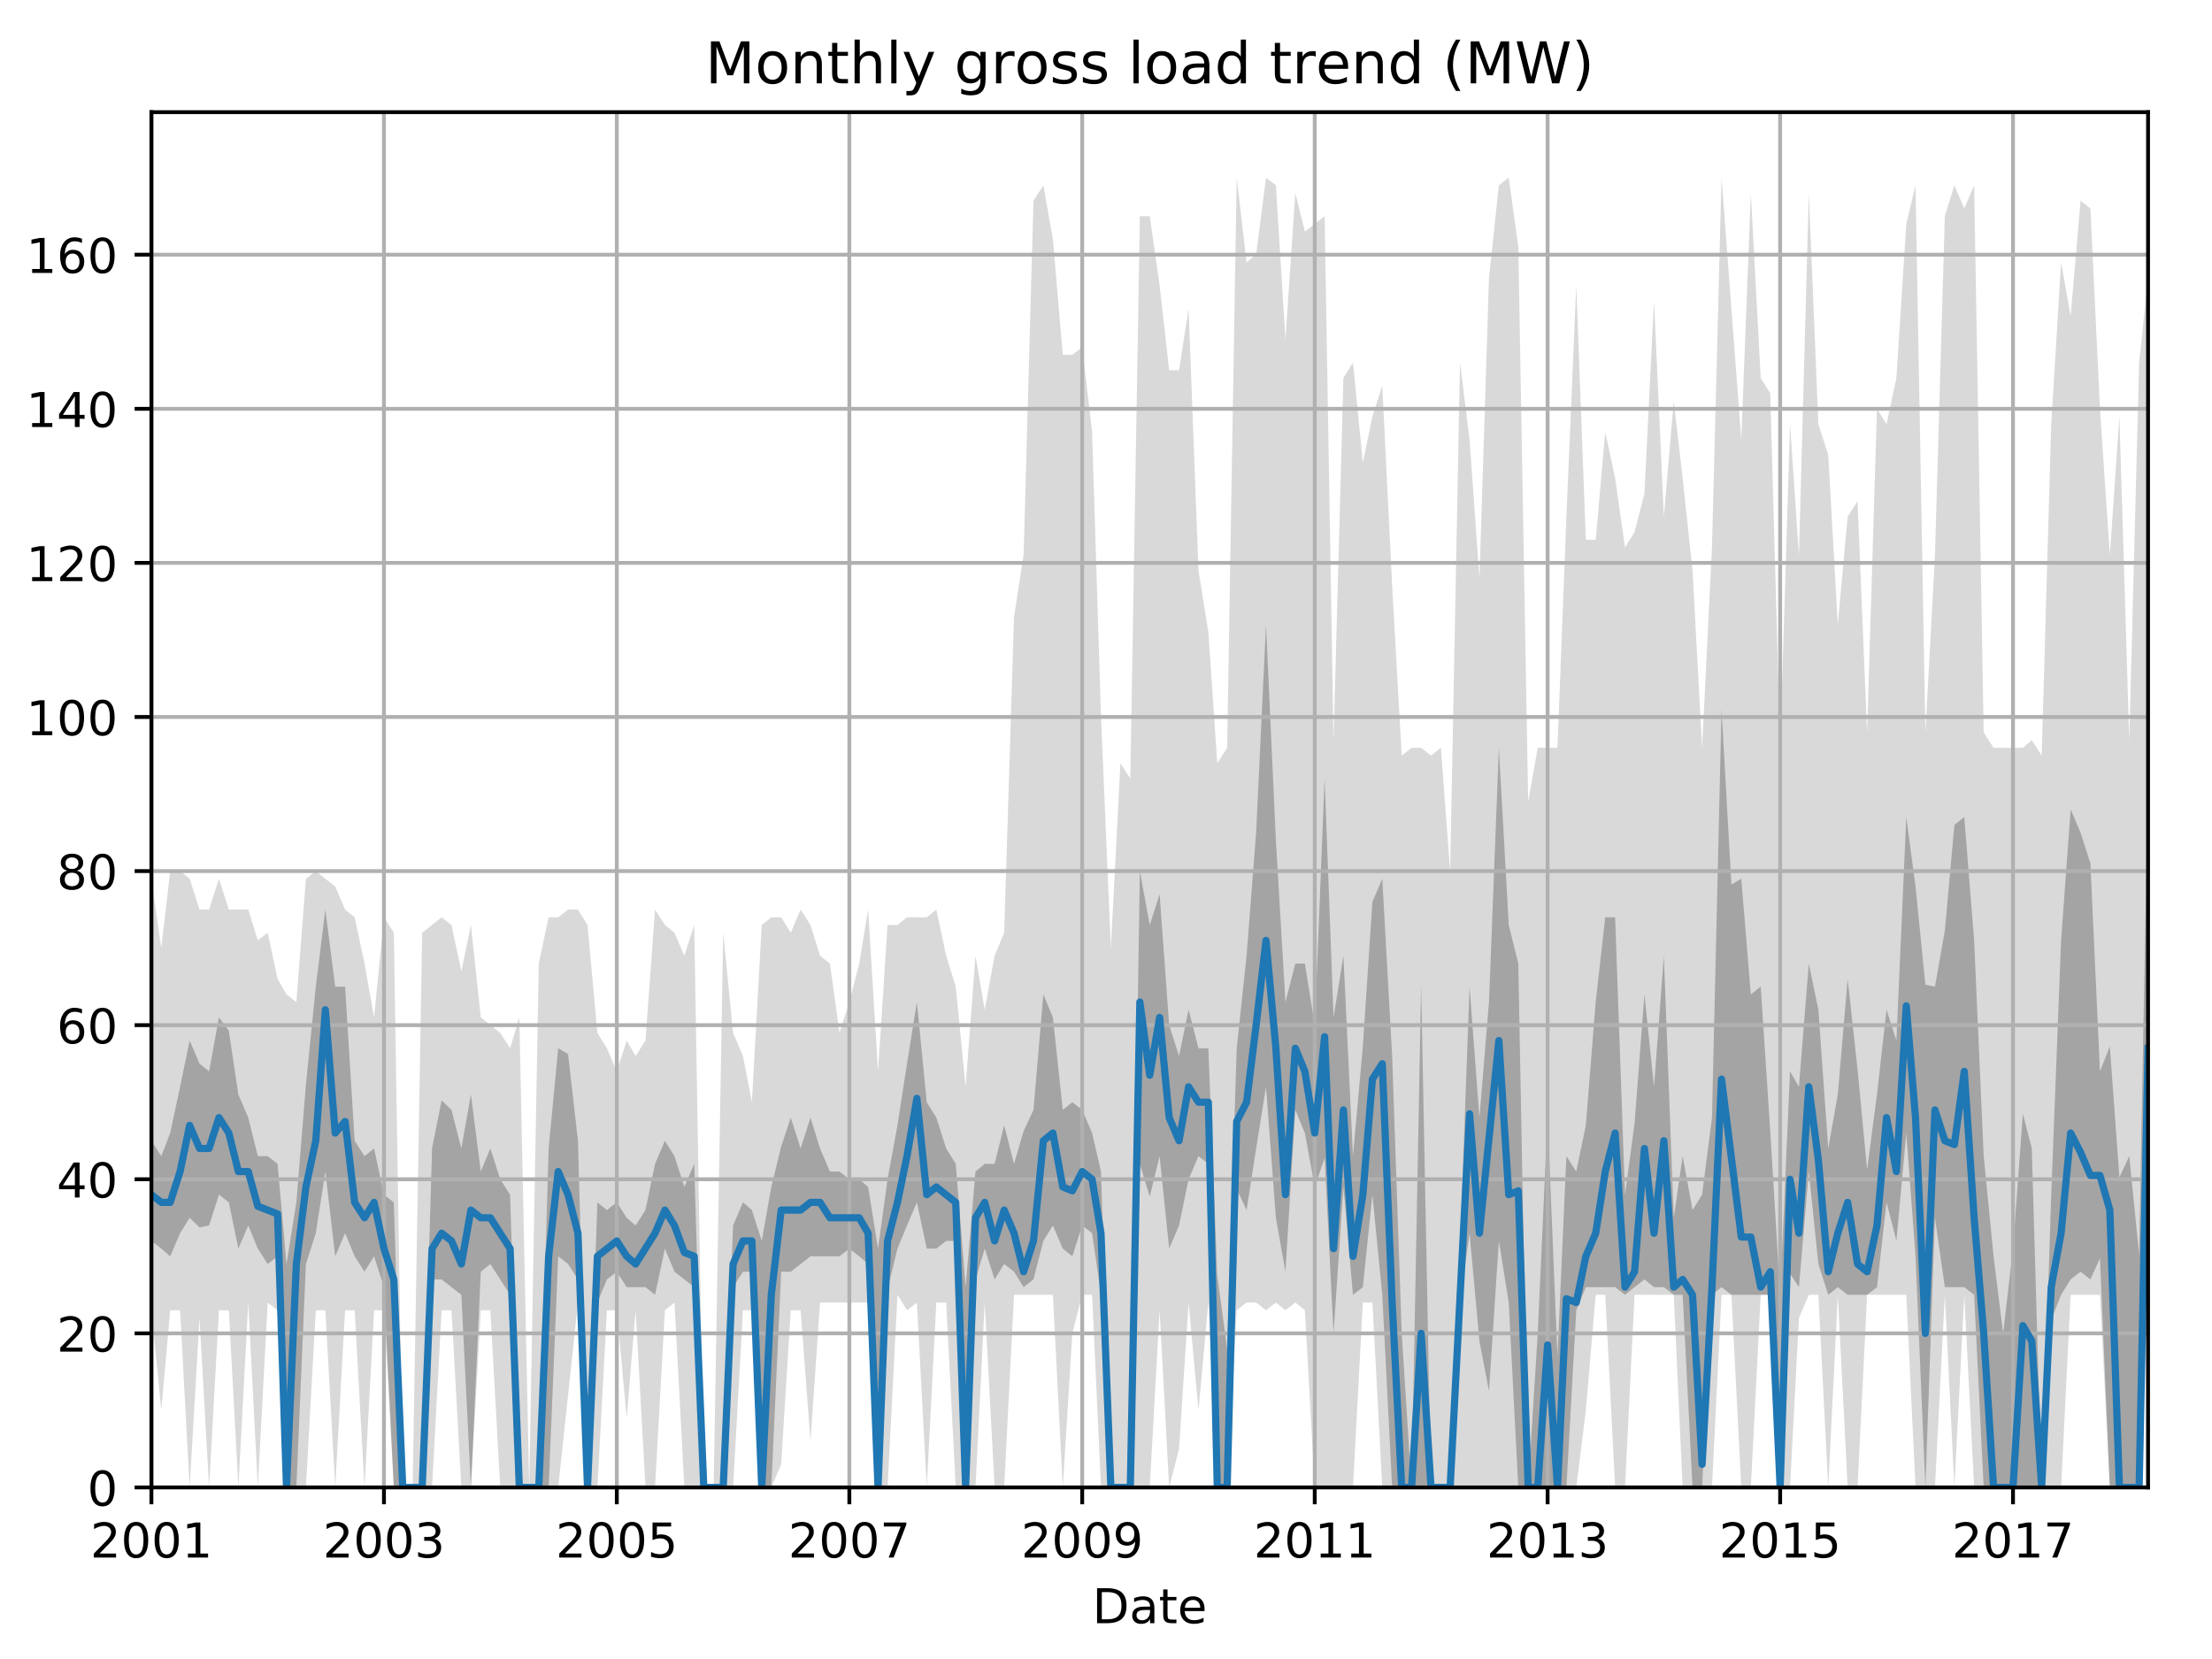 <?xml version="1.0" encoding="utf-8" standalone="no"?>
<!DOCTYPE svg PUBLIC "-//W3C//DTD SVG 1.1//EN"
  "http://www.w3.org/Graphics/SVG/1.1/DTD/svg11.dtd">
<!-- Created with matplotlib (http://matplotlib.org/) -->
<svg height="345.6pt" version="1.1" viewBox="0 0 460.8 345.6" width="460.8pt" xmlns="http://www.w3.org/2000/svg" xmlns:xlink="http://www.w3.org/1999/xlink">
 <defs>
  <style type="text/css">
*{stroke-linecap:butt;stroke-linejoin:round;}
  </style>
 </defs>
 <g id="figure_1">
  <g id="patch_1">
   <path d="M 0 345.6 
L 460.8 345.6 
L 460.8 0 
L 0 0 
z
" style="fill:none;"/>
  </g>
  <g id="axes_1">
   <g id="patch_2">
    <path d="M 31.543 309.863 
L 447.48 309.863 
L 447.48 23.365 
L 31.543 23.365 
z
" style="fill:none;"/>
   </g>
   <g id="PolyCollection_1">
    <path clip-path="url(#p1483d07d75)" d="M 31.543 183.066 
L 31.543 272.948 
L 33.6 293.813 
L 35.458 272.948 
L 37.515 272.948 
L 39.506 309.863 
L 41.563 274.553 
L 43.554 309.863 
L 45.611 272.948 
L 47.668 272.948 
L 49.659 309.863 
L 51.716 271.343 
L 53.707 309.863 
L 55.764 271.343 
L 57.821 272.948 
L 59.679 309.863 
L 61.736 309.863 
L 63.727 309.863 
L 65.784 272.948 
L 67.775 272.948 
L 69.832 309.863 
L 71.889 272.948 
L 73.88 272.948 
L 75.937 309.863 
L 77.928 272.948 
L 79.985 272.948 
L 82.042 309.863 
L 83.9 309.863 
L 85.957 309.863 
L 87.948 309.863 
L 90.005 309.863 
L 91.996 272.948 
L 94.053 272.948 
L 96.11 309.863 
L 98.101 309.863 
L 100.158 272.948 
L 102.149 272.948 
L 104.206 309.863 
L 106.263 309.863 
L 108.187 309.863 
L 110.245 309.863 
L 112.235 309.863 
L 114.292 309.863 
L 116.283 309.863 
L 118.34 290.603 
L 120.397 271.343 
L 122.388 309.863 
L 124.445 309.863 
L 126.436 272.948 
L 128.493 272.948 
L 130.55 295.418 
L 132.408 272.948 
L 134.466 309.863 
L 136.456 309.863 
L 138.513 272.948 
L 140.504 271.343 
L 142.561 309.863 
L 144.618 309.863 
L 146.609 309.863 
L 148.666 309.863 
L 150.657 309.863 
L 152.714 309.863 
L 154.771 272.948 
L 156.629 272.948 
L 158.686 309.863 
L 160.677 309.863 
L 162.734 305.048 
L 164.725 272.948 
L 166.782 272.948 
L 168.839 300.233 
L 170.83 271.343 
L 172.887 271.343 
L 174.878 271.343 
L 176.935 271.343 
L 178.992 271.343 
L 180.85 271.343 
L 182.907 309.863 
L 184.898 309.863 
L 186.955 269.738 
L 188.946 272.948 
L 191.003 271.343 
L 193.06 309.863 
L 195.051 271.343 
L 197.108 271.343 
L 199.099 309.863 
L 201.156 309.863 
L 203.213 309.863 
L 205.138 271.343 
L 207.195 309.863 
L 209.186 309.863 
L 211.243 269.738 
L 213.233 269.738 
L 215.291 269.738 
L 217.348 269.738 
L 219.338 269.738 
L 221.396 309.863 
L 223.386 277.763 
L 225.443 269.738 
L 227.501 269.738 
L 229.359 309.863 
L 231.416 309.863 
L 233.406 309.863 
L 235.464 309.863 
L 237.454 309.863 
L 239.512 309.863 
L 241.569 272.948 
L 243.559 309.863 
L 245.617 301.838 
L 247.607 271.343 
L 249.664 293.813 
L 251.722 271.343 
L 253.58 309.863 
L 255.637 309.863 
L 257.627 272.948 
L 259.685 271.343 
L 261.675 271.343 
L 263.732 272.948 
L 265.79 271.343 
L 267.78 272.948 
L 269.837 271.343 
L 271.828 272.948 
L 273.885 309.863 
L 275.942 309.863 
L 277.801 309.863 
L 279.858 309.863 
L 281.848 309.863 
L 283.906 271.343 
L 285.896 271.343 
L 287.953 309.863 
L 290.011 309.863 
L 292.001 309.863 
L 294.058 309.863 
L 296.049 309.863 
L 298.106 309.863 
L 300.163 309.863 
L 302.088 309.863 
L 304.145 309.863 
L 306.136 309.863 
L 308.193 309.863 
L 310.184 309.863 
L 312.241 309.863 
L 314.298 309.863 
L 316.289 309.863 
L 318.346 309.863 
L 320.337 309.863 
L 322.394 309.863 
L 324.451 309.863 
L 326.309 309.863 
L 328.366 309.863 
L 330.357 293.813 
L 332.414 269.738 
L 334.405 269.738 
L 336.462 309.863 
L 338.519 309.863 
L 340.51 269.738 
L 342.567 269.738 
L 344.557 269.738 
L 346.615 269.738 
L 348.672 269.738 
L 350.53 309.863 
L 352.587 309.863 
L 354.578 309.863 
L 356.635 309.863 
L 358.626 269.738 
L 360.683 269.738 
L 362.74 309.863 
L 364.731 309.863 
L 366.788 269.738 
L 368.778 269.738 
L 370.836 309.863 
L 372.893 309.863 
L 374.751 274.553 
L 376.808 269.738 
L 378.799 269.738 
L 380.856 309.863 
L 382.847 269.738 
L 384.904 309.863 
L 386.961 309.863 
L 388.952 269.738 
L 391.009 269.738 
L 392.999 269.738 
L 395.057 269.738 
L 397.114 269.738 
L 399.038 309.863 
L 401.095 309.863 
L 403.086 309.863 
L 405.143 269.738 
L 407.134 309.863 
L 409.191 269.738 
L 411.248 309.863 
L 413.239 309.863 
L 415.296 309.863 
L 417.287 309.863 
L 419.344 309.863 
L 421.401 309.863 
L 423.259 309.863 
L 425.316 309.863 
L 427.307 309.863 
L 429.364 309.863 
L 431.355 269.738 
L 433.412 269.738 
L 435.469 269.738 
L 437.46 269.738 
L 439.517 309.863 
L 441.508 309.863 
L 443.565 309.863 
L 445.622 309.863 
L 447.48 269.738 
L 447.48 57.873 
L 447.48 57.873 
L 445.622 75.529 
L 443.565 154.175 
L 441.508 86.764 
L 439.517 115.654 
L 437.46 85.159 
L 435.469 43.428 
L 433.412 41.823 
L 431.355 65.898 
L 429.364 54.663 
L 427.307 88.369 
L 425.316 157.385 
L 423.259 154.175 
L 421.401 155.78 
L 419.344 155.78 
L 417.287 155.78 
L 415.296 155.78 
L 413.239 152.57 
L 411.248 38.613 
L 409.191 43.428 
L 407.134 38.613 
L 405.143 45.033 
L 403.086 115.654 
L 401.095 152.57 
L 399.038 38.613 
L 397.114 46.638 
L 395.057 78.739 
L 392.999 88.369 
L 391.009 85.159 
L 388.952 152.57 
L 386.961 104.419 
L 384.904 107.629 
L 382.847 130.1 
L 380.856 94.789 
L 378.799 88.369 
L 376.808 40.218 
L 374.751 115.654 
L 372.893 88.369 
L 370.836 155.78 
L 368.778 81.949 
L 366.788 78.739 
L 364.731 40.218 
L 362.74 91.579 
L 360.683 64.293 
L 358.626 37.008 
L 356.635 114.049 
L 354.578 155.78 
L 352.587 118.865 
L 350.53 99.604 
L 348.672 83.554 
L 346.615 107.629 
L 344.557 62.688 
L 342.567 102.814 
L 340.51 110.839 
L 338.519 114.049 
L 336.462 99.604 
L 334.405 89.974 
L 332.414 112.444 
L 330.357 112.444 
L 328.366 59.478 
L 326.309 107.629 
L 324.451 155.78 
L 322.394 155.78 
L 320.337 155.78 
L 318.346 167.016 
L 316.289 51.453 
L 314.298 37.008 
L 312.241 38.613 
L 310.184 57.873 
L 308.193 120.47 
L 306.136 91.579 
L 304.145 75.529 
L 302.088 181.461 
L 300.163 155.78 
L 298.106 157.385 
L 296.049 155.78 
L 294.058 155.78 
L 292.001 157.385 
L 290.011 122.075 
L 287.953 80.344 
L 285.896 86.764 
L 283.906 96.394 
L 281.848 75.529 
L 279.858 78.739 
L 277.801 154.175 
L 275.942 45.033 
L 273.885 46.638 
L 271.828 48.243 
L 269.837 40.218 
L 267.78 70.714 
L 265.79 38.613 
L 263.732 37.008 
L 261.675 53.058 
L 259.685 54.663 
L 257.627 37.008 
L 255.637 155.78 
L 253.58 158.99 
L 251.722 131.705 
L 249.664 118.865 
L 247.607 64.293 
L 245.617 77.134 
L 243.559 77.134 
L 241.569 59.478 
L 239.512 45.033 
L 237.454 45.033 
L 235.464 162.2 
L 233.406 158.99 
L 231.416 197.511 
L 229.359 149.36 
L 227.501 89.974 
L 225.443 72.319 
L 223.386 73.924 
L 221.396 73.924 
L 219.338 49.848 
L 217.348 38.613 
L 215.291 41.823 
L 213.233 115.654 
L 211.243 128.495 
L 209.186 194.301 
L 207.195 199.116 
L 205.138 210.351 
L 203.213 199.116 
L 201.156 226.402 
L 199.099 205.536 
L 197.108 199.116 
L 195.051 189.486 
L 193.06 191.091 
L 191.003 191.091 
L 188.946 191.091 
L 186.955 192.696 
L 184.898 192.696 
L 182.907 223.192 
L 180.85 189.486 
L 178.992 200.721 
L 176.935 208.746 
L 174.878 215.167 
L 172.887 200.721 
L 170.83 199.116 
L 168.839 192.696 
L 166.782 189.486 
L 164.725 194.301 
L 162.734 191.091 
L 160.677 191.091 
L 158.686 192.696 
L 156.629 229.612 
L 154.771 219.982 
L 152.714 215.167 
L 150.657 194.301 
L 148.666 309.863 
L 146.609 309.863 
L 144.618 192.696 
L 142.561 199.116 
L 140.504 194.301 
L 138.513 192.696 
L 136.456 189.486 
L 134.466 216.772 
L 132.408 219.982 
L 130.55 216.772 
L 128.493 223.192 
L 126.436 218.377 
L 124.445 215.167 
L 122.388 192.696 
L 120.397 189.486 
L 118.34 189.486 
L 116.283 191.091 
L 114.292 191.091 
L 112.235 200.721 
L 110.245 309.863 
L 108.187 211.956 
L 106.263 218.377 
L 104.206 215.167 
L 102.149 213.561 
L 100.158 211.956 
L 98.101 192.696 
L 96.11 202.326 
L 94.053 192.696 
L 91.996 191.091 
L 90.005 192.696 
L 87.948 194.301 
L 85.957 309.863 
L 83.9 309.863 
L 82.042 194.301 
L 79.985 191.091 
L 77.928 211.956 
L 75.937 200.721 
L 73.88 191.091 
L 71.889 189.486 
L 69.832 184.671 
L 67.775 183.066 
L 65.784 181.461 
L 63.727 183.066 
L 61.736 208.746 
L 59.679 207.141 
L 57.821 203.931 
L 55.764 194.301 
L 53.707 195.906 
L 51.716 189.486 
L 49.659 189.486 
L 47.668 189.486 
L 45.611 183.066 
L 43.554 189.486 
L 41.563 189.486 
L 39.506 183.066 
L 37.515 181.461 
L 35.458 181.461 
L 33.6 197.511 
L 31.543 183.066 
z
" style="fill:#808080;fill-opacity:0.3;"/>
   </g>
   <g id="PolyCollection_2">
    <path clip-path="url(#p1483d07d75)" d="M 31.543 237.637 
L 31.543 258.502 
L 33.6 260.107 
L 35.458 261.712 
L 37.515 256.897 
L 39.506 253.687 
L 41.563 255.694 
L 43.554 255.292 
L 45.611 248.872 
L 47.668 250.477 
L 49.659 260.107 
L 51.716 255.292 
L 53.707 260.107 
L 55.764 263.318 
L 57.821 261.712 
L 59.679 309.863 
L 61.736 309.863 
L 63.727 263.318 
L 65.784 256.897 
L 67.775 244.057 
L 69.832 261.712 
L 71.889 256.897 
L 73.88 261.712 
L 75.937 264.923 
L 77.928 261.712 
L 79.985 268.133 
L 82.042 309.863 
L 83.9 309.863 
L 85.957 309.863 
L 87.948 309.863 
L 90.005 266.528 
L 91.996 266.528 
L 94.053 268.133 
L 96.11 269.738 
L 98.101 309.863 
L 100.158 264.923 
L 102.149 263.318 
L 104.206 266.528 
L 106.263 269.738 
L 108.187 309.863 
L 110.245 309.863 
L 112.235 309.863 
L 114.292 309.863 
L 116.283 261.712 
L 118.34 263.318 
L 120.397 266.528 
L 122.388 309.863 
L 124.445 271.343 
L 126.436 266.528 
L 128.493 264.923 
L 130.55 268.133 
L 132.408 268.133 
L 134.466 268.133 
L 136.456 269.738 
L 138.513 260.107 
L 140.504 264.923 
L 142.561 266.528 
L 144.618 268.133 
L 146.609 309.863 
L 148.666 309.863 
L 150.657 309.863 
L 152.714 268.133 
L 154.771 264.923 
L 156.629 264.923 
L 158.686 309.863 
L 160.677 309.863 
L 162.734 264.923 
L 164.725 264.923 
L 166.782 263.318 
L 168.839 261.712 
L 170.83 261.712 
L 172.887 261.712 
L 174.878 261.712 
L 176.935 260.107 
L 178.992 261.712 
L 180.85 263.318 
L 182.907 309.863 
L 184.898 268.534 
L 186.955 260.107 
L 188.946 255.292 
L 191.003 250.477 
L 193.06 260.107 
L 195.051 260.107 
L 197.108 258.502 
L 199.099 258.502 
L 201.156 309.863 
L 203.213 266.528 
L 205.138 260.107 
L 207.195 266.528 
L 209.186 263.318 
L 211.243 264.923 
L 213.233 268.133 
L 215.291 266.528 
L 217.348 258.502 
L 219.338 255.292 
L 221.396 260.107 
L 223.386 261.712 
L 225.443 255.292 
L 227.501 256.897 
L 229.359 269.738 
L 231.416 309.863 
L 233.406 309.863 
L 235.464 309.863 
L 237.454 242.452 
L 239.512 249.273 
L 241.569 240.847 
L 243.559 260.107 
L 245.617 255.292 
L 247.607 245.662 
L 249.664 240.847 
L 251.722 242.452 
L 253.58 309.863 
L 255.637 309.863 
L 257.627 247.668 
L 259.685 252.082 
L 261.675 239.242 
L 263.732 226.402 
L 265.79 253.687 
L 267.78 264.923 
L 269.837 231.217 
L 271.828 236.032 
L 273.885 247.267 
L 275.942 241.248 
L 277.801 277.763 
L 279.858 247.267 
L 281.848 269.738 
L 283.906 268.133 
L 285.896 248.872 
L 287.953 269.738 
L 290.011 309.863 
L 292.001 309.863 
L 294.058 309.863 
L 296.049 309.863 
L 298.106 309.863 
L 300.163 309.863 
L 302.088 309.863 
L 304.145 271.343 
L 306.136 256.897 
L 308.193 279.368 
L 310.184 289.801 
L 312.241 258.502 
L 314.298 271.343 
L 316.289 309.863 
L 318.346 309.863 
L 320.337 309.863 
L 322.394 309.863 
L 324.451 309.863 
L 326.309 309.863 
L 328.366 272.948 
L 330.357 268.133 
L 332.414 268.133 
L 334.405 268.133 
L 336.462 268.133 
L 338.519 269.738 
L 340.51 268.133 
L 342.567 266.528 
L 344.557 268.133 
L 346.615 268.133 
L 348.672 269.738 
L 350.53 269.738 
L 352.587 309.863 
L 354.578 309.863 
L 356.635 269.738 
L 358.626 268.133 
L 360.683 269.738 
L 362.74 269.738 
L 364.731 269.738 
L 366.788 269.738 
L 368.778 269.738 
L 370.836 309.863 
L 372.893 265.324 
L 374.751 268.133 
L 376.808 244.057 
L 378.799 263.318 
L 380.856 269.738 
L 382.847 268.133 
L 384.904 269.738 
L 386.961 269.738 
L 388.952 269.738 
L 391.009 268.133 
L 392.999 250.477 
L 395.057 258.502 
L 397.114 236.032 
L 399.038 261.712 
L 401.095 309.863 
L 403.086 253.687 
L 405.143 268.133 
L 407.134 268.133 
L 409.191 268.133 
L 411.248 269.738 
L 413.239 309.863 
L 415.296 309.863 
L 417.287 309.863 
L 419.344 309.863 
L 421.401 309.863 
L 423.259 309.863 
L 425.316 309.863 
L 427.307 274.954 
L 429.364 269.738 
L 431.355 266.528 
L 433.412 264.923 
L 435.469 266.528 
L 437.46 262.114 
L 439.517 309.863 
L 441.508 309.863 
L 443.565 309.863 
L 445.622 309.863 
L 447.48 246.063 
L 447.48 162.2 
L 447.48 162.2 
L 445.622 261.311 
L 443.565 240.847 
L 441.508 245.261 
L 439.517 217.975 
L 437.46 223.192 
L 435.469 179.856 
L 433.412 173.436 
L 431.355 168.621 
L 429.364 195.906 
L 427.307 248.872 
L 425.316 309.863 
L 423.259 239.242 
L 421.401 232.019 
L 419.344 260.107 
L 417.287 277.763 
L 415.296 261.712 
L 413.239 240.847 
L 411.248 195.906 
L 409.191 170.226 
L 407.134 171.831 
L 405.143 193.9 
L 403.086 205.536 
L 401.095 205.135 
L 399.038 184.671 
L 397.114 170.226 
L 395.057 216.772 
L 392.999 210.351 
L 391.009 228.007 
L 388.952 243.656 
L 386.961 222.79 
L 384.904 203.931 
L 382.847 228.007 
L 380.856 239.242 
L 378.799 210.351 
L 376.808 200.721 
L 374.751 226.402 
L 372.893 223.192 
L 370.836 269.738 
L 368.778 235.631 
L 366.788 205.536 
L 364.731 207.141 
L 362.74 183.066 
L 360.683 184.27 
L 358.626 147.755 
L 356.635 232.822 
L 354.578 248.872 
L 352.587 252.082 
L 350.53 240.847 
L 348.672 253.687 
L 346.615 199.116 
L 344.557 226.402 
L 342.567 207.141 
L 340.51 234.026 
L 338.519 248.872 
L 336.462 191.091 
L 334.405 191.091 
L 332.414 208.746 
L 330.357 234.427 
L 328.366 244.057 
L 326.309 240.847 
L 324.451 282.578 
L 322.394 232.822 
L 320.337 277.763 
L 318.346 309.863 
L 316.289 200.721 
L 314.298 192.696 
L 312.241 155.78 
L 310.184 208.746 
L 308.193 232.822 
L 306.136 205.536 
L 304.145 259.706 
L 302.088 309.863 
L 300.163 309.863 
L 298.106 309.863 
L 296.049 205.135 
L 294.058 309.863 
L 292.001 277.763 
L 290.011 219.982 
L 287.953 183.066 
L 285.896 187.881 
L 283.906 217.975 
L 281.848 240.847 
L 279.858 199.116 
L 277.801 211.956 
L 275.942 162.2 
L 273.885 213.561 
L 271.828 200.721 
L 269.837 200.721 
L 267.78 208.746 
L 265.79 175.041 
L 263.732 130.1 
L 261.675 173.436 
L 259.685 199.116 
L 257.627 218.377 
L 255.637 280.973 
L 253.58 265.725 
L 251.722 218.377 
L 249.664 218.377 
L 247.607 210.351 
L 245.617 219.982 
L 243.559 213.561 
L 241.569 186.276 
L 239.512 192.696 
L 237.454 181.461 
L 235.464 309.863 
L 233.406 309.863 
L 231.416 309.863 
L 229.359 244.057 
L 227.501 236.032 
L 225.443 231.217 
L 223.386 229.612 
L 221.396 231.217 
L 219.338 211.956 
L 217.348 207.141 
L 215.291 231.217 
L 213.233 235.631 
L 211.243 242.452 
L 209.186 234.427 
L 207.195 242.452 
L 205.138 242.452 
L 203.213 244.057 
L 201.156 268.133 
L 199.099 242.452 
L 197.108 239.242 
L 195.051 232.822 
L 193.06 229.612 
L 191.003 208.746 
L 188.946 221.587 
L 186.955 234.427 
L 184.898 245.662 
L 182.907 260.107 
L 180.85 247.267 
L 178.992 245.662 
L 176.935 245.662 
L 174.878 244.057 
L 172.887 244.057 
L 170.83 239.242 
L 168.839 232.822 
L 166.782 239.242 
L 164.725 232.822 
L 162.734 238.841 
L 160.677 247.267 
L 158.686 258.502 
L 156.629 252.082 
L 154.771 250.477 
L 152.714 255.292 
L 150.657 309.863 
L 148.666 309.863 
L 146.609 309.863 
L 144.618 242.452 
L 142.561 247.267 
L 140.504 240.847 
L 138.513 237.637 
L 136.456 242.452 
L 134.466 252.082 
L 132.408 255.292 
L 130.55 253.687 
L 128.493 250.477 
L 126.436 252.082 
L 124.445 250.477 
L 122.388 309.863 
L 120.397 237.637 
L 118.34 219.58 
L 116.283 218.377 
L 114.292 239.242 
L 112.235 309.863 
L 110.245 309.863 
L 108.187 309.863 
L 106.263 248.872 
L 104.206 245.662 
L 102.149 239.242 
L 100.158 244.057 
L 98.101 228.007 
L 96.11 239.242 
L 94.053 231.217 
L 91.996 229.211 
L 90.005 239.242 
L 87.948 309.863 
L 85.957 309.863 
L 83.9 309.863 
L 82.042 250.477 
L 79.985 248.872 
L 77.928 239.242 
L 75.937 240.847 
L 73.88 237.637 
L 71.889 205.536 
L 69.832 205.536 
L 67.775 189.486 
L 65.784 205.536 
L 63.727 226.001 
L 61.736 250.477 
L 59.679 263.318 
L 57.821 242.452 
L 55.764 240.847 
L 53.707 240.847 
L 51.716 232.822 
L 49.659 228.007 
L 47.668 214.765 
L 45.611 211.956 
L 43.554 223.192 
L 41.563 221.587 
L 39.506 216.772 
L 37.515 226.402 
L 35.458 236.032 
L 33.6 240.847 
L 31.543 237.637 
z
" style="fill:#808080;fill-opacity:0.6;"/>
   </g>
   <g id="matplotlib.axis_1">
    <g id="xtick_1">
     <g id="line2d_1">
      <path clip-path="url(#p1483d07d75)" d="M 31.543 309.863 
L 31.543 23.365 
" style="fill:none;stroke:#b0b0b0;stroke-linecap:square;stroke-width:0.8;"/>
     </g>
     <g id="line2d_2">
      <defs>
       <path d="M 0 0 
L 0 3.5 
" id="m4b00a1922c" style="stroke:#000000;stroke-width:0.8;"/>
      </defs>
      <g>
       <use style="stroke:#000000;stroke-width:0.8;" x="31.543" xlink:href="#m4b00a1922c" y="309.863"/>
      </g>
     </g>
     <g id="text_1">
      <!-- 2001 -->
      <defs>
       <path d="M 19.188 8.297 
L 53.609 8.297 
L 53.609 0 
L 7.328 0 
L 7.328 8.297 
Q 12.938 14.109 22.625 23.891 
Q 32.328 33.688 34.812 36.531 
Q 39.547 41.844 41.422 45.531 
Q 43.312 49.219 43.312 52.781 
Q 43.312 58.594 39.234 62.25 
Q 35.156 65.922 28.609 65.922 
Q 23.969 65.922 18.812 64.312 
Q 13.672 62.703 7.812 59.422 
L 7.812 69.391 
Q 13.766 71.781 18.938 73 
Q 24.125 74.219 28.422 74.219 
Q 39.75 74.219 46.484 68.547 
Q 53.219 62.891 53.219 53.422 
Q 53.219 48.922 51.531 44.891 
Q 49.859 40.875 45.406 35.406 
Q 44.188 33.984 37.641 27.219 
Q 31.109 20.453 19.188 8.297 
z
" id="DejaVuSans-32"/>
       <path d="M 31.781 66.406 
Q 24.172 66.406 20.328 58.906 
Q 16.5 51.422 16.5 36.375 
Q 16.5 21.391 20.328 13.891 
Q 24.172 6.391 31.781 6.391 
Q 39.453 6.391 43.281 13.891 
Q 47.125 21.391 47.125 36.375 
Q 47.125 51.422 43.281 58.906 
Q 39.453 66.406 31.781 66.406 
z
M 31.781 74.219 
Q 44.047 74.219 50.516 64.516 
Q 56.984 54.828 56.984 36.375 
Q 56.984 17.969 50.516 8.266 
Q 44.047 -1.422 31.781 -1.422 
Q 19.531 -1.422 13.062 8.266 
Q 6.594 17.969 6.594 36.375 
Q 6.594 54.828 13.062 64.516 
Q 19.531 74.219 31.781 74.219 
z
" id="DejaVuSans-30"/>
       <path d="M 12.406 8.297 
L 28.516 8.297 
L 28.516 63.922 
L 10.984 60.406 
L 10.984 69.391 
L 28.422 72.906 
L 38.281 72.906 
L 38.281 8.297 
L 54.391 8.297 
L 54.391 0 
L 12.406 0 
z
" id="DejaVuSans-31"/>
      </defs>
      <g transform="translate(18.818 324.462)scale(0.1 -0.1)">
       <use xlink:href="#DejaVuSans-32"/>
       <use x="63.623" xlink:href="#DejaVuSans-30"/>
       <use x="127.246" xlink:href="#DejaVuSans-30"/>
       <use x="190.869" xlink:href="#DejaVuSans-31"/>
      </g>
     </g>
    </g>
    <g id="xtick_2">
     <g id="line2d_3">
      <path clip-path="url(#p1483d07d75)" d="M 79.985 309.863 
L 79.985 23.365 
" style="fill:none;stroke:#b0b0b0;stroke-linecap:square;stroke-width:0.8;"/>
     </g>
     <g id="line2d_4">
      <g>
       <use style="stroke:#000000;stroke-width:0.8;" x="79.985" xlink:href="#m4b00a1922c" y="309.863"/>
      </g>
     </g>
     <g id="text_2">
      <!-- 2003 -->
      <defs>
       <path d="M 40.578 39.312 
Q 47.656 37.797 51.625 33 
Q 55.609 28.219 55.609 21.188 
Q 55.609 10.406 48.188 4.484 
Q 40.766 -1.422 27.094 -1.422 
Q 22.516 -1.422 17.656 -0.516 
Q 12.797 0.391 7.625 2.203 
L 7.625 11.719 
Q 11.719 9.328 16.594 8.109 
Q 21.484 6.891 26.812 6.891 
Q 36.078 6.891 40.938 10.547 
Q 45.797 14.203 45.797 21.188 
Q 45.797 27.641 41.281 31.266 
Q 36.766 34.906 28.719 34.906 
L 20.219 34.906 
L 20.219 43.016 
L 29.109 43.016 
Q 36.375 43.016 40.234 45.922 
Q 44.094 48.828 44.094 54.297 
Q 44.094 59.906 40.109 62.906 
Q 36.141 65.922 28.719 65.922 
Q 24.656 65.922 20.016 65.031 
Q 15.375 64.156 9.812 62.312 
L 9.812 71.094 
Q 15.438 72.656 20.344 73.438 
Q 25.25 74.219 29.594 74.219 
Q 40.828 74.219 47.359 69.109 
Q 53.906 64.016 53.906 55.328 
Q 53.906 49.266 50.438 45.094 
Q 46.969 40.922 40.578 39.312 
z
" id="DejaVuSans-33"/>
      </defs>
      <g transform="translate(67.26 324.462)scale(0.1 -0.1)">
       <use xlink:href="#DejaVuSans-32"/>
       <use x="63.623" xlink:href="#DejaVuSans-30"/>
       <use x="127.246" xlink:href="#DejaVuSans-30"/>
       <use x="190.869" xlink:href="#DejaVuSans-33"/>
      </g>
     </g>
    </g>
    <g id="xtick_3">
     <g id="line2d_5">
      <path clip-path="url(#p1483d07d75)" d="M 128.493 309.863 
L 128.493 23.365 
" style="fill:none;stroke:#b0b0b0;stroke-linecap:square;stroke-width:0.8;"/>
     </g>
     <g id="line2d_6">
      <g>
       <use style="stroke:#000000;stroke-width:0.8;" x="128.493" xlink:href="#m4b00a1922c" y="309.863"/>
      </g>
     </g>
     <g id="text_3">
      <!-- 2005 -->
      <defs>
       <path d="M 10.797 72.906 
L 49.516 72.906 
L 49.516 64.594 
L 19.828 64.594 
L 19.828 46.734 
Q 21.969 47.469 24.109 47.828 
Q 26.266 48.188 28.422 48.188 
Q 40.625 48.188 47.75 41.5 
Q 54.891 34.812 54.891 23.391 
Q 54.891 11.625 47.562 5.094 
Q 40.234 -1.422 26.906 -1.422 
Q 22.312 -1.422 17.547 -0.641 
Q 12.797 0.141 7.719 1.703 
L 7.719 11.625 
Q 12.109 9.234 16.797 8.062 
Q 21.484 6.891 26.703 6.891 
Q 35.156 6.891 40.078 11.328 
Q 45.016 15.766 45.016 23.391 
Q 45.016 31 40.078 35.438 
Q 35.156 39.891 26.703 39.891 
Q 22.75 39.891 18.812 39.016 
Q 14.891 38.141 10.797 36.281 
z
" id="DejaVuSans-35"/>
      </defs>
      <g transform="translate(115.768 324.462)scale(0.1 -0.1)">
       <use xlink:href="#DejaVuSans-32"/>
       <use x="63.623" xlink:href="#DejaVuSans-30"/>
       <use x="127.246" xlink:href="#DejaVuSans-30"/>
       <use x="190.869" xlink:href="#DejaVuSans-35"/>
      </g>
     </g>
    </g>
    <g id="xtick_4">
     <g id="line2d_7">
      <path clip-path="url(#p1483d07d75)" d="M 176.935 309.863 
L 176.935 23.365 
" style="fill:none;stroke:#b0b0b0;stroke-linecap:square;stroke-width:0.8;"/>
     </g>
     <g id="line2d_8">
      <g>
       <use style="stroke:#000000;stroke-width:0.8;" x="176.935" xlink:href="#m4b00a1922c" y="309.863"/>
      </g>
     </g>
     <g id="text_4">
      <!-- 2007 -->
      <defs>
       <path d="M 8.203 72.906 
L 55.078 72.906 
L 55.078 68.703 
L 28.609 0 
L 18.312 0 
L 43.219 64.594 
L 8.203 64.594 
z
" id="DejaVuSans-37"/>
      </defs>
      <g transform="translate(164.21 324.462)scale(0.1 -0.1)">
       <use xlink:href="#DejaVuSans-32"/>
       <use x="63.623" xlink:href="#DejaVuSans-30"/>
       <use x="127.246" xlink:href="#DejaVuSans-30"/>
       <use x="190.869" xlink:href="#DejaVuSans-37"/>
      </g>
     </g>
    </g>
    <g id="xtick_5">
     <g id="line2d_9">
      <path clip-path="url(#p1483d07d75)" d="M 225.443 309.863 
L 225.443 23.365 
" style="fill:none;stroke:#b0b0b0;stroke-linecap:square;stroke-width:0.8;"/>
     </g>
     <g id="line2d_10">
      <g>
       <use style="stroke:#000000;stroke-width:0.8;" x="225.443" xlink:href="#m4b00a1922c" y="309.863"/>
      </g>
     </g>
     <g id="text_5">
      <!-- 2009 -->
      <defs>
       <path d="M 10.984 1.516 
L 10.984 10.5 
Q 14.703 8.734 18.5 7.812 
Q 22.312 6.891 25.984 6.891 
Q 35.75 6.891 40.891 13.453 
Q 46.047 20.016 46.781 33.406 
Q 43.953 29.203 39.594 26.953 
Q 35.25 24.703 29.984 24.703 
Q 19.047 24.703 12.672 31.312 
Q 6.297 37.938 6.297 49.422 
Q 6.297 60.641 12.938 67.422 
Q 19.578 74.219 30.609 74.219 
Q 43.266 74.219 49.922 64.516 
Q 56.594 54.828 56.594 36.375 
Q 56.594 19.141 48.406 8.859 
Q 40.234 -1.422 26.422 -1.422 
Q 22.703 -1.422 18.891 -0.688 
Q 15.094 0.047 10.984 1.516 
z
M 30.609 32.422 
Q 37.25 32.422 41.125 36.953 
Q 45.016 41.5 45.016 49.422 
Q 45.016 57.281 41.125 61.844 
Q 37.25 66.406 30.609 66.406 
Q 23.969 66.406 20.094 61.844 
Q 16.219 57.281 16.219 49.422 
Q 16.219 41.5 20.094 36.953 
Q 23.969 32.422 30.609 32.422 
z
" id="DejaVuSans-39"/>
      </defs>
      <g transform="translate(212.718 324.462)scale(0.1 -0.1)">
       <use xlink:href="#DejaVuSans-32"/>
       <use x="63.623" xlink:href="#DejaVuSans-30"/>
       <use x="127.246" xlink:href="#DejaVuSans-30"/>
       <use x="190.869" xlink:href="#DejaVuSans-39"/>
      </g>
     </g>
    </g>
    <g id="xtick_6">
     <g id="line2d_11">
      <path clip-path="url(#p1483d07d75)" d="M 273.885 309.863 
L 273.885 23.365 
" style="fill:none;stroke:#b0b0b0;stroke-linecap:square;stroke-width:0.8;"/>
     </g>
     <g id="line2d_12">
      <g>
       <use style="stroke:#000000;stroke-width:0.8;" x="273.885" xlink:href="#m4b00a1922c" y="309.863"/>
      </g>
     </g>
     <g id="text_6">
      <!-- 2011 -->
      <g transform="translate(261.16 324.462)scale(0.1 -0.1)">
       <use xlink:href="#DejaVuSans-32"/>
       <use x="63.623" xlink:href="#DejaVuSans-30"/>
       <use x="127.246" xlink:href="#DejaVuSans-31"/>
       <use x="190.869" xlink:href="#DejaVuSans-31"/>
      </g>
     </g>
    </g>
    <g id="xtick_7">
     <g id="line2d_13">
      <path clip-path="url(#p1483d07d75)" d="M 322.394 309.863 
L 322.394 23.365 
" style="fill:none;stroke:#b0b0b0;stroke-linecap:square;stroke-width:0.8;"/>
     </g>
     <g id="line2d_14">
      <g>
       <use style="stroke:#000000;stroke-width:0.8;" x="322.394" xlink:href="#m4b00a1922c" y="309.863"/>
      </g>
     </g>
     <g id="text_7">
      <!-- 2013 -->
      <g transform="translate(309.669 324.462)scale(0.1 -0.1)">
       <use xlink:href="#DejaVuSans-32"/>
       <use x="63.623" xlink:href="#DejaVuSans-30"/>
       <use x="127.246" xlink:href="#DejaVuSans-31"/>
       <use x="190.869" xlink:href="#DejaVuSans-33"/>
      </g>
     </g>
    </g>
    <g id="xtick_8">
     <g id="line2d_15">
      <path clip-path="url(#p1483d07d75)" d="M 370.836 309.863 
L 370.836 23.365 
" style="fill:none;stroke:#b0b0b0;stroke-linecap:square;stroke-width:0.8;"/>
     </g>
     <g id="line2d_16">
      <g>
       <use style="stroke:#000000;stroke-width:0.8;" x="370.836" xlink:href="#m4b00a1922c" y="309.863"/>
      </g>
     </g>
     <g id="text_8">
      <!-- 2015 -->
      <g transform="translate(358.111 324.462)scale(0.1 -0.1)">
       <use xlink:href="#DejaVuSans-32"/>
       <use x="63.623" xlink:href="#DejaVuSans-30"/>
       <use x="127.246" xlink:href="#DejaVuSans-31"/>
       <use x="190.869" xlink:href="#DejaVuSans-35"/>
      </g>
     </g>
    </g>
    <g id="xtick_9">
     <g id="line2d_17">
      <path clip-path="url(#p1483d07d75)" d="M 419.344 309.863 
L 419.344 23.365 
" style="fill:none;stroke:#b0b0b0;stroke-linecap:square;stroke-width:0.8;"/>
     </g>
     <g id="line2d_18">
      <g>
       <use style="stroke:#000000;stroke-width:0.8;" x="419.344" xlink:href="#m4b00a1922c" y="309.863"/>
      </g>
     </g>
     <g id="text_9">
      <!-- 2017 -->
      <g transform="translate(406.619 324.462)scale(0.1 -0.1)">
       <use xlink:href="#DejaVuSans-32"/>
       <use x="63.623" xlink:href="#DejaVuSans-30"/>
       <use x="127.246" xlink:href="#DejaVuSans-31"/>
       <use x="190.869" xlink:href="#DejaVuSans-37"/>
      </g>
     </g>
    </g>
    <g id="text_10">
     <!-- Date -->
     <defs>
      <path d="M 19.672 64.797 
L 19.672 8.109 
L 31.594 8.109 
Q 46.688 8.109 53.688 14.938 
Q 60.688 21.781 60.688 36.531 
Q 60.688 51.172 53.688 57.984 
Q 46.688 64.797 31.594 64.797 
z
M 9.812 72.906 
L 30.078 72.906 
Q 51.266 72.906 61.172 64.094 
Q 71.094 55.281 71.094 36.531 
Q 71.094 17.672 61.125 8.828 
Q 51.172 0 30.078 0 
L 9.812 0 
z
" id="DejaVuSans-44"/>
      <path d="M 34.281 27.484 
Q 23.391 27.484 19.188 25 
Q 14.984 22.516 14.984 16.5 
Q 14.984 11.719 18.141 8.906 
Q 21.297 6.109 26.703 6.109 
Q 34.188 6.109 38.703 11.406 
Q 43.219 16.703 43.219 25.484 
L 43.219 27.484 
z
M 52.203 31.203 
L 52.203 0 
L 43.219 0 
L 43.219 8.297 
Q 40.141 3.328 35.547 0.953 
Q 30.953 -1.422 24.312 -1.422 
Q 15.922 -1.422 10.953 3.297 
Q 6 8.016 6 15.922 
Q 6 25.141 12.172 29.828 
Q 18.359 34.516 30.609 34.516 
L 43.219 34.516 
L 43.219 35.406 
Q 43.219 41.609 39.141 45 
Q 35.062 48.391 27.688 48.391 
Q 23 48.391 18.547 47.266 
Q 14.109 46.141 10.016 43.891 
L 10.016 52.203 
Q 14.938 54.109 19.578 55.047 
Q 24.219 56 28.609 56 
Q 40.484 56 46.344 49.844 
Q 52.203 43.703 52.203 31.203 
z
" id="DejaVuSans-61"/>
      <path d="M 18.312 70.219 
L 18.312 54.688 
L 36.812 54.688 
L 36.812 47.703 
L 18.312 47.703 
L 18.312 18.016 
Q 18.312 11.328 20.141 9.422 
Q 21.969 7.516 27.594 7.516 
L 36.812 7.516 
L 36.812 0 
L 27.594 0 
Q 17.188 0 13.234 3.875 
Q 9.281 7.766 9.281 18.016 
L 9.281 47.703 
L 2.688 47.703 
L 2.688 54.688 
L 9.281 54.688 
L 9.281 70.219 
z
" id="DejaVuSans-74"/>
      <path d="M 56.203 29.594 
L 56.203 25.203 
L 14.891 25.203 
Q 15.484 15.922 20.484 11.062 
Q 25.484 6.203 34.422 6.203 
Q 39.594 6.203 44.453 7.469 
Q 49.312 8.734 54.109 11.281 
L 54.109 2.781 
Q 49.266 0.734 44.188 -0.344 
Q 39.109 -1.422 33.891 -1.422 
Q 20.797 -1.422 13.156 6.188 
Q 5.516 13.812 5.516 26.812 
Q 5.516 40.234 12.766 48.109 
Q 20.016 56 32.328 56 
Q 43.359 56 49.781 48.891 
Q 56.203 41.797 56.203 29.594 
z
M 47.219 32.234 
Q 47.125 39.594 43.094 43.984 
Q 39.062 48.391 32.422 48.391 
Q 24.906 48.391 20.391 44.141 
Q 15.875 39.891 15.188 32.172 
z
" id="DejaVuSans-65"/>
     </defs>
     <g transform="translate(227.561 338.14)scale(0.1 -0.1)">
      <use xlink:href="#DejaVuSans-44"/>
      <use x="77.002" xlink:href="#DejaVuSans-61"/>
      <use x="138.281" xlink:href="#DejaVuSans-74"/>
      <use x="177.49" xlink:href="#DejaVuSans-65"/>
     </g>
    </g>
   </g>
   <g id="matplotlib.axis_2">
    <g id="ytick_1">
     <g id="line2d_19">
      <path clip-path="url(#p1483d07d75)" d="M 31.543 309.863 
L 447.48 309.863 
" style="fill:none;stroke:#b0b0b0;stroke-linecap:square;stroke-width:0.8;"/>
     </g>
     <g id="line2d_20">
      <defs>
       <path d="M 0 0 
L -3.5 0 
" id="m74e1130672" style="stroke:#000000;stroke-width:0.8;"/>
      </defs>
      <g>
       <use style="stroke:#000000;stroke-width:0.8;" x="31.543" xlink:href="#m74e1130672" y="309.863"/>
      </g>
     </g>
     <g id="text_11">
      <!-- 0 -->
      <g transform="translate(18.18 313.663)scale(0.1 -0.1)">
       <use xlink:href="#DejaVuSans-30"/>
      </g>
     </g>
    </g>
    <g id="ytick_2">
     <g id="line2d_21">
      <path clip-path="url(#p1483d07d75)" d="M 31.543 277.763 
L 447.48 277.763 
" style="fill:none;stroke:#b0b0b0;stroke-linecap:square;stroke-width:0.8;"/>
     </g>
     <g id="line2d_22">
      <g>
       <use style="stroke:#000000;stroke-width:0.8;" x="31.543" xlink:href="#m74e1130672" y="277.763"/>
      </g>
     </g>
     <g id="text_12">
      <!-- 20 -->
      <g transform="translate(11.818 281.562)scale(0.1 -0.1)">
       <use xlink:href="#DejaVuSans-32"/>
       <use x="63.623" xlink:href="#DejaVuSans-30"/>
      </g>
     </g>
    </g>
    <g id="ytick_3">
     <g id="line2d_23">
      <path clip-path="url(#p1483d07d75)" d="M 31.543 245.662 
L 447.48 245.662 
" style="fill:none;stroke:#b0b0b0;stroke-linecap:square;stroke-width:0.8;"/>
     </g>
     <g id="line2d_24">
      <g>
       <use style="stroke:#000000;stroke-width:0.8;" x="31.543" xlink:href="#m74e1130672" y="245.662"/>
      </g>
     </g>
     <g id="text_13">
      <!-- 40 -->
      <defs>
       <path d="M 37.797 64.312 
L 12.891 25.391 
L 37.797 25.391 
z
M 35.203 72.906 
L 47.609 72.906 
L 47.609 25.391 
L 58.016 25.391 
L 58.016 17.188 
L 47.609 17.188 
L 47.609 0 
L 37.797 0 
L 37.797 17.188 
L 4.891 17.188 
L 4.891 26.703 
z
" id="DejaVuSans-34"/>
      </defs>
      <g transform="translate(11.818 249.461)scale(0.1 -0.1)">
       <use xlink:href="#DejaVuSans-34"/>
       <use x="63.623" xlink:href="#DejaVuSans-30"/>
      </g>
     </g>
    </g>
    <g id="ytick_4">
     <g id="line2d_25">
      <path clip-path="url(#p1483d07d75)" d="M 31.543 213.561 
L 447.48 213.561 
" style="fill:none;stroke:#b0b0b0;stroke-linecap:square;stroke-width:0.8;"/>
     </g>
     <g id="line2d_26">
      <g>
       <use style="stroke:#000000;stroke-width:0.8;" x="31.543" xlink:href="#m74e1130672" y="213.561"/>
      </g>
     </g>
     <g id="text_14">
      <!-- 60 -->
      <defs>
       <path d="M 33.016 40.375 
Q 26.375 40.375 22.484 35.828 
Q 18.609 31.297 18.609 23.391 
Q 18.609 15.531 22.484 10.953 
Q 26.375 6.391 33.016 6.391 
Q 39.656 6.391 43.531 10.953 
Q 47.406 15.531 47.406 23.391 
Q 47.406 31.297 43.531 35.828 
Q 39.656 40.375 33.016 40.375 
z
M 52.594 71.297 
L 52.594 62.312 
Q 48.875 64.062 45.094 64.984 
Q 41.312 65.922 37.594 65.922 
Q 27.828 65.922 22.672 59.328 
Q 17.531 52.734 16.797 39.406 
Q 19.672 43.656 24.016 45.922 
Q 28.375 48.188 33.594 48.188 
Q 44.578 48.188 50.953 41.516 
Q 57.328 34.859 57.328 23.391 
Q 57.328 12.156 50.688 5.359 
Q 44.047 -1.422 33.016 -1.422 
Q 20.359 -1.422 13.672 8.266 
Q 6.984 17.969 6.984 36.375 
Q 6.984 53.656 15.188 63.938 
Q 23.391 74.219 37.203 74.219 
Q 40.922 74.219 44.703 73.484 
Q 48.484 72.75 52.594 71.297 
z
" id="DejaVuSans-36"/>
      </defs>
      <g transform="translate(11.818 217.361)scale(0.1 -0.1)">
       <use xlink:href="#DejaVuSans-36"/>
       <use x="63.623" xlink:href="#DejaVuSans-30"/>
      </g>
     </g>
    </g>
    <g id="ytick_5">
     <g id="line2d_27">
      <path clip-path="url(#p1483d07d75)" d="M 31.543 181.461 
L 447.48 181.461 
" style="fill:none;stroke:#b0b0b0;stroke-linecap:square;stroke-width:0.8;"/>
     </g>
     <g id="line2d_28">
      <g>
       <use style="stroke:#000000;stroke-width:0.8;" x="31.543" xlink:href="#m74e1130672" y="181.461"/>
      </g>
     </g>
     <g id="text_15">
      <!-- 80 -->
      <defs>
       <path d="M 31.781 34.625 
Q 24.75 34.625 20.719 30.859 
Q 16.703 27.094 16.703 20.516 
Q 16.703 13.922 20.719 10.156 
Q 24.75 6.391 31.781 6.391 
Q 38.812 6.391 42.859 10.172 
Q 46.922 13.969 46.922 20.516 
Q 46.922 27.094 42.891 30.859 
Q 38.875 34.625 31.781 34.625 
z
M 21.922 38.812 
Q 15.578 40.375 12.031 44.719 
Q 8.5 49.078 8.5 55.328 
Q 8.5 64.062 14.719 69.141 
Q 20.953 74.219 31.781 74.219 
Q 42.672 74.219 48.875 69.141 
Q 55.078 64.062 55.078 55.328 
Q 55.078 49.078 51.531 44.719 
Q 48 40.375 41.703 38.812 
Q 48.828 37.156 52.797 32.312 
Q 56.781 27.484 56.781 20.516 
Q 56.781 9.906 50.312 4.234 
Q 43.844 -1.422 31.781 -1.422 
Q 19.734 -1.422 13.25 4.234 
Q 6.781 9.906 6.781 20.516 
Q 6.781 27.484 10.781 32.312 
Q 14.797 37.156 21.922 38.812 
z
M 18.312 54.391 
Q 18.312 48.734 21.844 45.562 
Q 25.391 42.391 31.781 42.391 
Q 38.141 42.391 41.719 45.562 
Q 45.312 48.734 45.312 54.391 
Q 45.312 60.062 41.719 63.234 
Q 38.141 66.406 31.781 66.406 
Q 25.391 66.406 21.844 63.234 
Q 18.312 60.062 18.312 54.391 
z
" id="DejaVuSans-38"/>
      </defs>
      <g transform="translate(11.818 185.26)scale(0.1 -0.1)">
       <use xlink:href="#DejaVuSans-38"/>
       <use x="63.623" xlink:href="#DejaVuSans-30"/>
      </g>
     </g>
    </g>
    <g id="ytick_6">
     <g id="line2d_29">
      <path clip-path="url(#p1483d07d75)" d="M 31.543 149.36 
L 447.48 149.36 
" style="fill:none;stroke:#b0b0b0;stroke-linecap:square;stroke-width:0.8;"/>
     </g>
     <g id="line2d_30">
      <g>
       <use style="stroke:#000000;stroke-width:0.8;" x="31.543" xlink:href="#m74e1130672" y="149.36"/>
      </g>
     </g>
     <g id="text_16">
      <!-- 100 -->
      <g transform="translate(5.455 153.159)scale(0.1 -0.1)">
       <use xlink:href="#DejaVuSans-31"/>
       <use x="63.623" xlink:href="#DejaVuSans-30"/>
       <use x="127.246" xlink:href="#DejaVuSans-30"/>
      </g>
     </g>
    </g>
    <g id="ytick_7">
     <g id="line2d_31">
      <path clip-path="url(#p1483d07d75)" d="M 31.543 117.26 
L 447.48 117.26 
" style="fill:none;stroke:#b0b0b0;stroke-linecap:square;stroke-width:0.8;"/>
     </g>
     <g id="line2d_32">
      <g>
       <use style="stroke:#000000;stroke-width:0.8;" x="31.543" xlink:href="#m74e1130672" y="117.26"/>
      </g>
     </g>
     <g id="text_17">
      <!-- 120 -->
      <g transform="translate(5.455 121.059)scale(0.1 -0.1)">
       <use xlink:href="#DejaVuSans-31"/>
       <use x="63.623" xlink:href="#DejaVuSans-32"/>
       <use x="127.246" xlink:href="#DejaVuSans-30"/>
      </g>
     </g>
    </g>
    <g id="ytick_8">
     <g id="line2d_33">
      <path clip-path="url(#p1483d07d75)" d="M 31.543 85.159 
L 447.48 85.159 
" style="fill:none;stroke:#b0b0b0;stroke-linecap:square;stroke-width:0.8;"/>
     </g>
     <g id="line2d_34">
      <g>
       <use style="stroke:#000000;stroke-width:0.8;" x="31.543" xlink:href="#m74e1130672" y="85.159"/>
      </g>
     </g>
     <g id="text_18">
      <!-- 140 -->
      <g transform="translate(5.455 88.958)scale(0.1 -0.1)">
       <use xlink:href="#DejaVuSans-31"/>
       <use x="63.623" xlink:href="#DejaVuSans-34"/>
       <use x="127.246" xlink:href="#DejaVuSans-30"/>
      </g>
     </g>
    </g>
    <g id="ytick_9">
     <g id="line2d_35">
      <path clip-path="url(#p1483d07d75)" d="M 31.543 53.058 
L 447.48 53.058 
" style="fill:none;stroke:#b0b0b0;stroke-linecap:square;stroke-width:0.8;"/>
     </g>
     <g id="line2d_36">
      <g>
       <use style="stroke:#000000;stroke-width:0.8;" x="31.543" xlink:href="#m74e1130672" y="53.058"/>
      </g>
     </g>
     <g id="text_19">
      <!-- 160 -->
      <g transform="translate(5.455 56.857)scale(0.1 -0.1)">
       <use xlink:href="#DejaVuSans-31"/>
       <use x="63.623" xlink:href="#DejaVuSans-36"/>
       <use x="127.246" xlink:href="#DejaVuSans-30"/>
      </g>
     </g>
    </g>
   </g>
   <g id="line2d_37">
    <path clip-path="url(#p1483d07d75)" d="M 31.543 248.872 
L 33.6 250.477 
L 35.458 250.477 
L 37.515 244.057 
L 39.506 234.427 
L 41.563 239.242 
L 43.554 239.242 
L 45.611 232.822 
L 47.668 236.032 
L 49.659 244.057 
L 51.716 244.057 
L 53.707 251.28 
L 57.821 252.885 
L 59.679 309.863 
L 61.736 263.318 
L 63.727 247.267 
L 65.784 237.637 
L 67.775 210.351 
L 69.832 236.032 
L 71.889 233.624 
L 73.88 250.477 
L 75.937 253.687 
L 77.928 250.477 
L 79.985 260.107 
L 82.042 266.528 
L 83.9 309.863 
L 87.948 309.863 
L 90.005 260.107 
L 91.996 256.897 
L 94.053 258.502 
L 96.11 263.318 
L 98.101 252.082 
L 100.158 253.687 
L 102.149 253.687 
L 106.263 260.107 
L 108.187 309.863 
L 112.235 309.863 
L 114.292 261.712 
L 116.283 244.057 
L 118.34 248.872 
L 120.397 256.897 
L 122.388 309.863 
L 124.445 261.712 
L 128.493 258.502 
L 130.55 261.712 
L 132.408 263.318 
L 136.456 256.897 
L 138.513 252.082 
L 140.504 255.292 
L 142.561 260.91 
L 144.618 261.712 
L 146.609 309.863 
L 150.657 309.863 
L 152.714 263.318 
L 154.771 258.502 
L 156.629 258.502 
L 158.686 309.863 
L 160.677 269.738 
L 162.734 252.082 
L 166.782 252.082 
L 168.839 250.477 
L 170.83 250.477 
L 172.887 253.687 
L 178.992 253.687 
L 180.85 256.897 
L 182.907 309.863 
L 184.898 258.502 
L 186.955 250.477 
L 188.946 240.847 
L 191.003 228.809 
L 193.06 248.872 
L 195.051 247.267 
L 199.099 250.477 
L 201.156 309.863 
L 203.213 253.687 
L 205.138 250.477 
L 207.195 258.502 
L 209.186 252.082 
L 211.243 256.897 
L 213.233 264.923 
L 215.291 258.502 
L 217.348 237.637 
L 219.338 236.032 
L 221.396 247.267 
L 223.386 248.07 
L 225.443 244.057 
L 227.501 245.662 
L 229.359 256.897 
L 231.416 309.863 
L 235.464 309.863 
L 237.454 208.746 
L 239.512 223.994 
L 241.569 211.956 
L 243.559 232.822 
L 245.617 237.637 
L 247.607 226.402 
L 249.664 229.612 
L 251.722 229.612 
L 253.58 309.863 
L 255.637 309.863 
L 257.627 233.624 
L 259.685 229.612 
L 261.675 213.561 
L 263.732 195.906 
L 265.79 218.377 
L 267.78 248.872 
L 269.837 218.377 
L 271.828 223.192 
L 273.885 236.032 
L 275.942 215.969 
L 277.801 260.107 
L 279.858 231.217 
L 281.848 261.712 
L 283.906 248.872 
L 285.896 224.797 
L 287.953 221.587 
L 290.011 271.343 
L 292.001 309.863 
L 294.058 309.863 
L 296.049 277.763 
L 298.106 309.863 
L 302.088 309.863 
L 306.136 232.019 
L 308.193 256.897 
L 312.241 216.772 
L 314.298 248.872 
L 316.289 248.07 
L 318.346 309.863 
L 320.337 309.863 
L 322.394 280.17 
L 324.451 309.863 
L 326.309 270.54 
L 328.366 271.343 
L 330.357 261.712 
L 332.414 256.897 
L 334.405 244.057 
L 336.462 236.032 
L 338.519 268.133 
L 340.51 264.923 
L 342.567 239.242 
L 344.557 256.897 
L 346.615 237.637 
L 348.672 268.133 
L 350.53 266.528 
L 352.587 269.738 
L 354.578 305.048 
L 356.635 268.133 
L 358.626 224.797 
L 362.74 257.7 
L 364.731 257.7 
L 366.788 268.133 
L 368.778 264.923 
L 370.836 309.863 
L 372.893 245.662 
L 374.751 256.897 
L 376.808 226.402 
L 378.799 241.65 
L 380.856 264.923 
L 382.847 256.897 
L 384.904 250.477 
L 386.961 263.318 
L 388.952 264.923 
L 391.009 255.292 
L 392.999 232.822 
L 395.057 244.057 
L 397.114 209.549 
L 399.038 232.822 
L 401.095 277.763 
L 403.086 231.217 
L 405.143 237.637 
L 407.134 238.44 
L 409.191 223.192 
L 411.248 253.687 
L 413.239 277.763 
L 415.296 309.863 
L 419.344 309.863 
L 421.401 276.158 
L 423.259 279.368 
L 425.316 309.863 
L 427.307 268.133 
L 429.364 256.897 
L 431.355 236.032 
L 433.412 240.045 
L 435.469 244.86 
L 437.46 244.86 
L 439.517 252.082 
L 441.508 309.863 
L 445.622 309.863 
L 447.48 218.377 
L 447.48 218.377 
" style="fill:none;stroke:#1f77b4;stroke-linecap:square;stroke-width:1.5;"/>
   </g>
   <g id="patch_3">
    <path d="M 31.543 309.863 
L 31.543 23.365 
" style="fill:none;stroke:#000000;stroke-linecap:square;stroke-linejoin:miter;stroke-width:0.8;"/>
   </g>
   <g id="patch_4">
    <path d="M 447.48 309.863 
L 447.48 23.365 
" style="fill:none;stroke:#000000;stroke-linecap:square;stroke-linejoin:miter;stroke-width:0.8;"/>
   </g>
   <g id="patch_5">
    <path d="M 31.543 309.863 
L 447.48 309.863 
" style="fill:none;stroke:#000000;stroke-linecap:square;stroke-linejoin:miter;stroke-width:0.8;"/>
   </g>
   <g id="patch_6">
    <path d="M 31.543 23.365 
L 447.48 23.365 
" style="fill:none;stroke:#000000;stroke-linecap:square;stroke-linejoin:miter;stroke-width:0.8;"/>
   </g>
   <g id="text_20">
    <!-- Monthly gross load trend (MW) -->
    <defs>
     <path d="M 9.812 72.906 
L 24.516 72.906 
L 43.109 23.297 
L 61.812 72.906 
L 76.516 72.906 
L 76.516 0 
L 66.891 0 
L 66.891 64.016 
L 48.094 14.016 
L 38.188 14.016 
L 19.391 64.016 
L 19.391 0 
L 9.812 0 
z
" id="DejaVuSans-4d"/>
     <path d="M 30.609 48.391 
Q 23.391 48.391 19.188 42.75 
Q 14.984 37.109 14.984 27.297 
Q 14.984 17.484 19.156 11.844 
Q 23.344 6.203 30.609 6.203 
Q 37.797 6.203 41.984 11.859 
Q 46.188 17.531 46.188 27.297 
Q 46.188 37.016 41.984 42.703 
Q 37.797 48.391 30.609 48.391 
z
M 30.609 56 
Q 42.328 56 49.016 48.375 
Q 55.719 40.766 55.719 27.297 
Q 55.719 13.875 49.016 6.219 
Q 42.328 -1.422 30.609 -1.422 
Q 18.844 -1.422 12.172 6.219 
Q 5.516 13.875 5.516 27.297 
Q 5.516 40.766 12.172 48.375 
Q 18.844 56 30.609 56 
z
" id="DejaVuSans-6f"/>
     <path d="M 54.891 33.016 
L 54.891 0 
L 45.906 0 
L 45.906 32.719 
Q 45.906 40.484 42.875 44.328 
Q 39.844 48.188 33.797 48.188 
Q 26.516 48.188 22.312 43.547 
Q 18.109 38.922 18.109 30.906 
L 18.109 0 
L 9.078 0 
L 9.078 54.688 
L 18.109 54.688 
L 18.109 46.188 
Q 21.344 51.125 25.703 53.562 
Q 30.078 56 35.797 56 
Q 45.219 56 50.047 50.172 
Q 54.891 44.344 54.891 33.016 
z
" id="DejaVuSans-6e"/>
     <path d="M 54.891 33.016 
L 54.891 0 
L 45.906 0 
L 45.906 32.719 
Q 45.906 40.484 42.875 44.328 
Q 39.844 48.188 33.797 48.188 
Q 26.516 48.188 22.312 43.547 
Q 18.109 38.922 18.109 30.906 
L 18.109 0 
L 9.078 0 
L 9.078 75.984 
L 18.109 75.984 
L 18.109 46.188 
Q 21.344 51.125 25.703 53.562 
Q 30.078 56 35.797 56 
Q 45.219 56 50.047 50.172 
Q 54.891 44.344 54.891 33.016 
z
" id="DejaVuSans-68"/>
     <path d="M 9.422 75.984 
L 18.406 75.984 
L 18.406 0 
L 9.422 0 
z
" id="DejaVuSans-6c"/>
     <path d="M 32.172 -5.078 
Q 28.375 -14.844 24.75 -17.812 
Q 21.141 -20.797 15.094 -20.797 
L 7.906 -20.797 
L 7.906 -13.281 
L 13.188 -13.281 
Q 16.891 -13.281 18.938 -11.516 
Q 21 -9.766 23.484 -3.219 
L 25.094 0.875 
L 2.984 54.688 
L 12.5 54.688 
L 29.594 11.922 
L 46.688 54.688 
L 56.203 54.688 
z
" id="DejaVuSans-79"/>
     <path id="DejaVuSans-20"/>
     <path d="M 45.406 27.984 
Q 45.406 37.75 41.375 43.109 
Q 37.359 48.484 30.078 48.484 
Q 22.859 48.484 18.828 43.109 
Q 14.797 37.75 14.797 27.984 
Q 14.797 18.266 18.828 12.891 
Q 22.859 7.516 30.078 7.516 
Q 37.359 7.516 41.375 12.891 
Q 45.406 18.266 45.406 27.984 
z
M 54.391 6.781 
Q 54.391 -7.172 48.188 -13.984 
Q 42 -20.797 29.203 -20.797 
Q 24.469 -20.797 20.266 -20.094 
Q 16.062 -19.391 12.109 -17.922 
L 12.109 -9.188 
Q 16.062 -11.328 19.922 -12.344 
Q 23.781 -13.375 27.781 -13.375 
Q 36.625 -13.375 41.016 -8.766 
Q 45.406 -4.156 45.406 5.172 
L 45.406 9.625 
Q 42.625 4.781 38.281 2.391 
Q 33.938 0 27.875 0 
Q 17.828 0 11.672 7.656 
Q 5.516 15.328 5.516 27.984 
Q 5.516 40.672 11.672 48.328 
Q 17.828 56 27.875 56 
Q 33.938 56 38.281 53.609 
Q 42.625 51.219 45.406 46.391 
L 45.406 54.688 
L 54.391 54.688 
z
" id="DejaVuSans-67"/>
     <path d="M 41.109 46.297 
Q 39.594 47.172 37.812 47.578 
Q 36.031 48 33.891 48 
Q 26.266 48 22.188 43.047 
Q 18.109 38.094 18.109 28.812 
L 18.109 0 
L 9.078 0 
L 9.078 54.688 
L 18.109 54.688 
L 18.109 46.188 
Q 20.953 51.172 25.484 53.578 
Q 30.031 56 36.531 56 
Q 37.453 56 38.578 55.875 
Q 39.703 55.766 41.062 55.516 
z
" id="DejaVuSans-72"/>
     <path d="M 44.281 53.078 
L 44.281 44.578 
Q 40.484 46.531 36.375 47.5 
Q 32.281 48.484 27.875 48.484 
Q 21.188 48.484 17.844 46.438 
Q 14.5 44.391 14.5 40.281 
Q 14.5 37.156 16.891 35.375 
Q 19.281 33.594 26.516 31.984 
L 29.594 31.297 
Q 39.156 29.25 43.188 25.516 
Q 47.219 21.781 47.219 15.094 
Q 47.219 7.469 41.188 3.016 
Q 35.156 -1.422 24.609 -1.422 
Q 20.219 -1.422 15.453 -0.562 
Q 10.688 0.297 5.422 2 
L 5.422 11.281 
Q 10.406 8.688 15.234 7.391 
Q 20.062 6.109 24.812 6.109 
Q 31.156 6.109 34.562 8.281 
Q 37.984 10.453 37.984 14.406 
Q 37.984 18.062 35.516 20.016 
Q 33.062 21.969 24.703 23.781 
L 21.578 24.516 
Q 13.234 26.266 9.516 29.906 
Q 5.812 33.547 5.812 39.891 
Q 5.812 47.609 11.281 51.797 
Q 16.75 56 26.812 56 
Q 31.781 56 36.172 55.266 
Q 40.578 54.547 44.281 53.078 
z
" id="DejaVuSans-73"/>
     <path d="M 45.406 46.391 
L 45.406 75.984 
L 54.391 75.984 
L 54.391 0 
L 45.406 0 
L 45.406 8.203 
Q 42.578 3.328 38.25 0.953 
Q 33.938 -1.422 27.875 -1.422 
Q 17.969 -1.422 11.734 6.484 
Q 5.516 14.406 5.516 27.297 
Q 5.516 40.188 11.734 48.094 
Q 17.969 56 27.875 56 
Q 33.938 56 38.25 53.625 
Q 42.578 51.266 45.406 46.391 
z
M 14.797 27.297 
Q 14.797 17.391 18.875 11.75 
Q 22.953 6.109 30.078 6.109 
Q 37.203 6.109 41.297 11.75 
Q 45.406 17.391 45.406 27.297 
Q 45.406 37.203 41.297 42.844 
Q 37.203 48.484 30.078 48.484 
Q 22.953 48.484 18.875 42.844 
Q 14.797 37.203 14.797 27.297 
z
" id="DejaVuSans-64"/>
     <path d="M 31 75.875 
Q 24.469 64.656 21.281 53.656 
Q 18.109 42.672 18.109 31.391 
Q 18.109 20.125 21.312 9.062 
Q 24.516 -2 31 -13.188 
L 23.188 -13.188 
Q 15.875 -1.703 12.234 9.375 
Q 8.594 20.453 8.594 31.391 
Q 8.594 42.281 12.203 53.312 
Q 15.828 64.359 23.188 75.875 
z
" id="DejaVuSans-28"/>
     <path d="M 3.328 72.906 
L 13.281 72.906 
L 28.609 11.281 
L 43.891 72.906 
L 54.984 72.906 
L 70.312 11.281 
L 85.594 72.906 
L 95.609 72.906 
L 77.297 0 
L 64.891 0 
L 49.516 63.281 
L 33.984 0 
L 21.578 0 
z
" id="DejaVuSans-57"/>
     <path d="M 8.016 75.875 
L 15.828 75.875 
Q 23.141 64.359 26.781 53.312 
Q 30.422 42.281 30.422 31.391 
Q 30.422 20.453 26.781 9.375 
Q 23.141 -1.703 15.828 -13.188 
L 8.016 -13.188 
Q 14.5 -2 17.703 9.062 
Q 20.906 20.125 20.906 31.391 
Q 20.906 42.672 17.703 53.656 
Q 14.5 64.656 8.016 75.875 
z
" id="DejaVuSans-29"/>
    </defs>
    <g transform="translate(146.929 17.365)scale(0.12 -0.12)">
     <use xlink:href="#DejaVuSans-4d"/>
     <use x="86.279" xlink:href="#DejaVuSans-6f"/>
     <use x="147.461" xlink:href="#DejaVuSans-6e"/>
     <use x="210.84" xlink:href="#DejaVuSans-74"/>
     <use x="250.049" xlink:href="#DejaVuSans-68"/>
     <use x="313.428" xlink:href="#DejaVuSans-6c"/>
     <use x="341.211" xlink:href="#DejaVuSans-79"/>
     <use x="400.391" xlink:href="#DejaVuSans-20"/>
     <use x="432.178" xlink:href="#DejaVuSans-67"/>
     <use x="495.654" xlink:href="#DejaVuSans-72"/>
     <use x="536.736" xlink:href="#DejaVuSans-6f"/>
     <use x="597.918" xlink:href="#DejaVuSans-73"/>
     <use x="650.018" xlink:href="#DejaVuSans-73"/>
     <use x="702.117" xlink:href="#DejaVuSans-20"/>
     <use x="733.904" xlink:href="#DejaVuSans-6c"/>
     <use x="761.688" xlink:href="#DejaVuSans-6f"/>
     <use x="822.869" xlink:href="#DejaVuSans-61"/>
     <use x="884.148" xlink:href="#DejaVuSans-64"/>
     <use x="947.625" xlink:href="#DejaVuSans-20"/>
     <use x="979.412" xlink:href="#DejaVuSans-74"/>
     <use x="1018.621" xlink:href="#DejaVuSans-72"/>
     <use x="1059.703" xlink:href="#DejaVuSans-65"/>
     <use x="1121.227" xlink:href="#DejaVuSans-6e"/>
     <use x="1184.605" xlink:href="#DejaVuSans-64"/>
     <use x="1248.082" xlink:href="#DejaVuSans-20"/>
     <use x="1279.869" xlink:href="#DejaVuSans-28"/>
     <use x="1318.883" xlink:href="#DejaVuSans-4d"/>
     <use x="1405.162" xlink:href="#DejaVuSans-57"/>
     <use x="1504.039" xlink:href="#DejaVuSans-29"/>
    </g>
   </g>
  </g>
 </g>
 <defs>
  <clipPath id="p1483d07d75">
   <rect height="286.498" width="415.937" x="31.543" y="23.365"/>
  </clipPath>
 </defs>
</svg>
